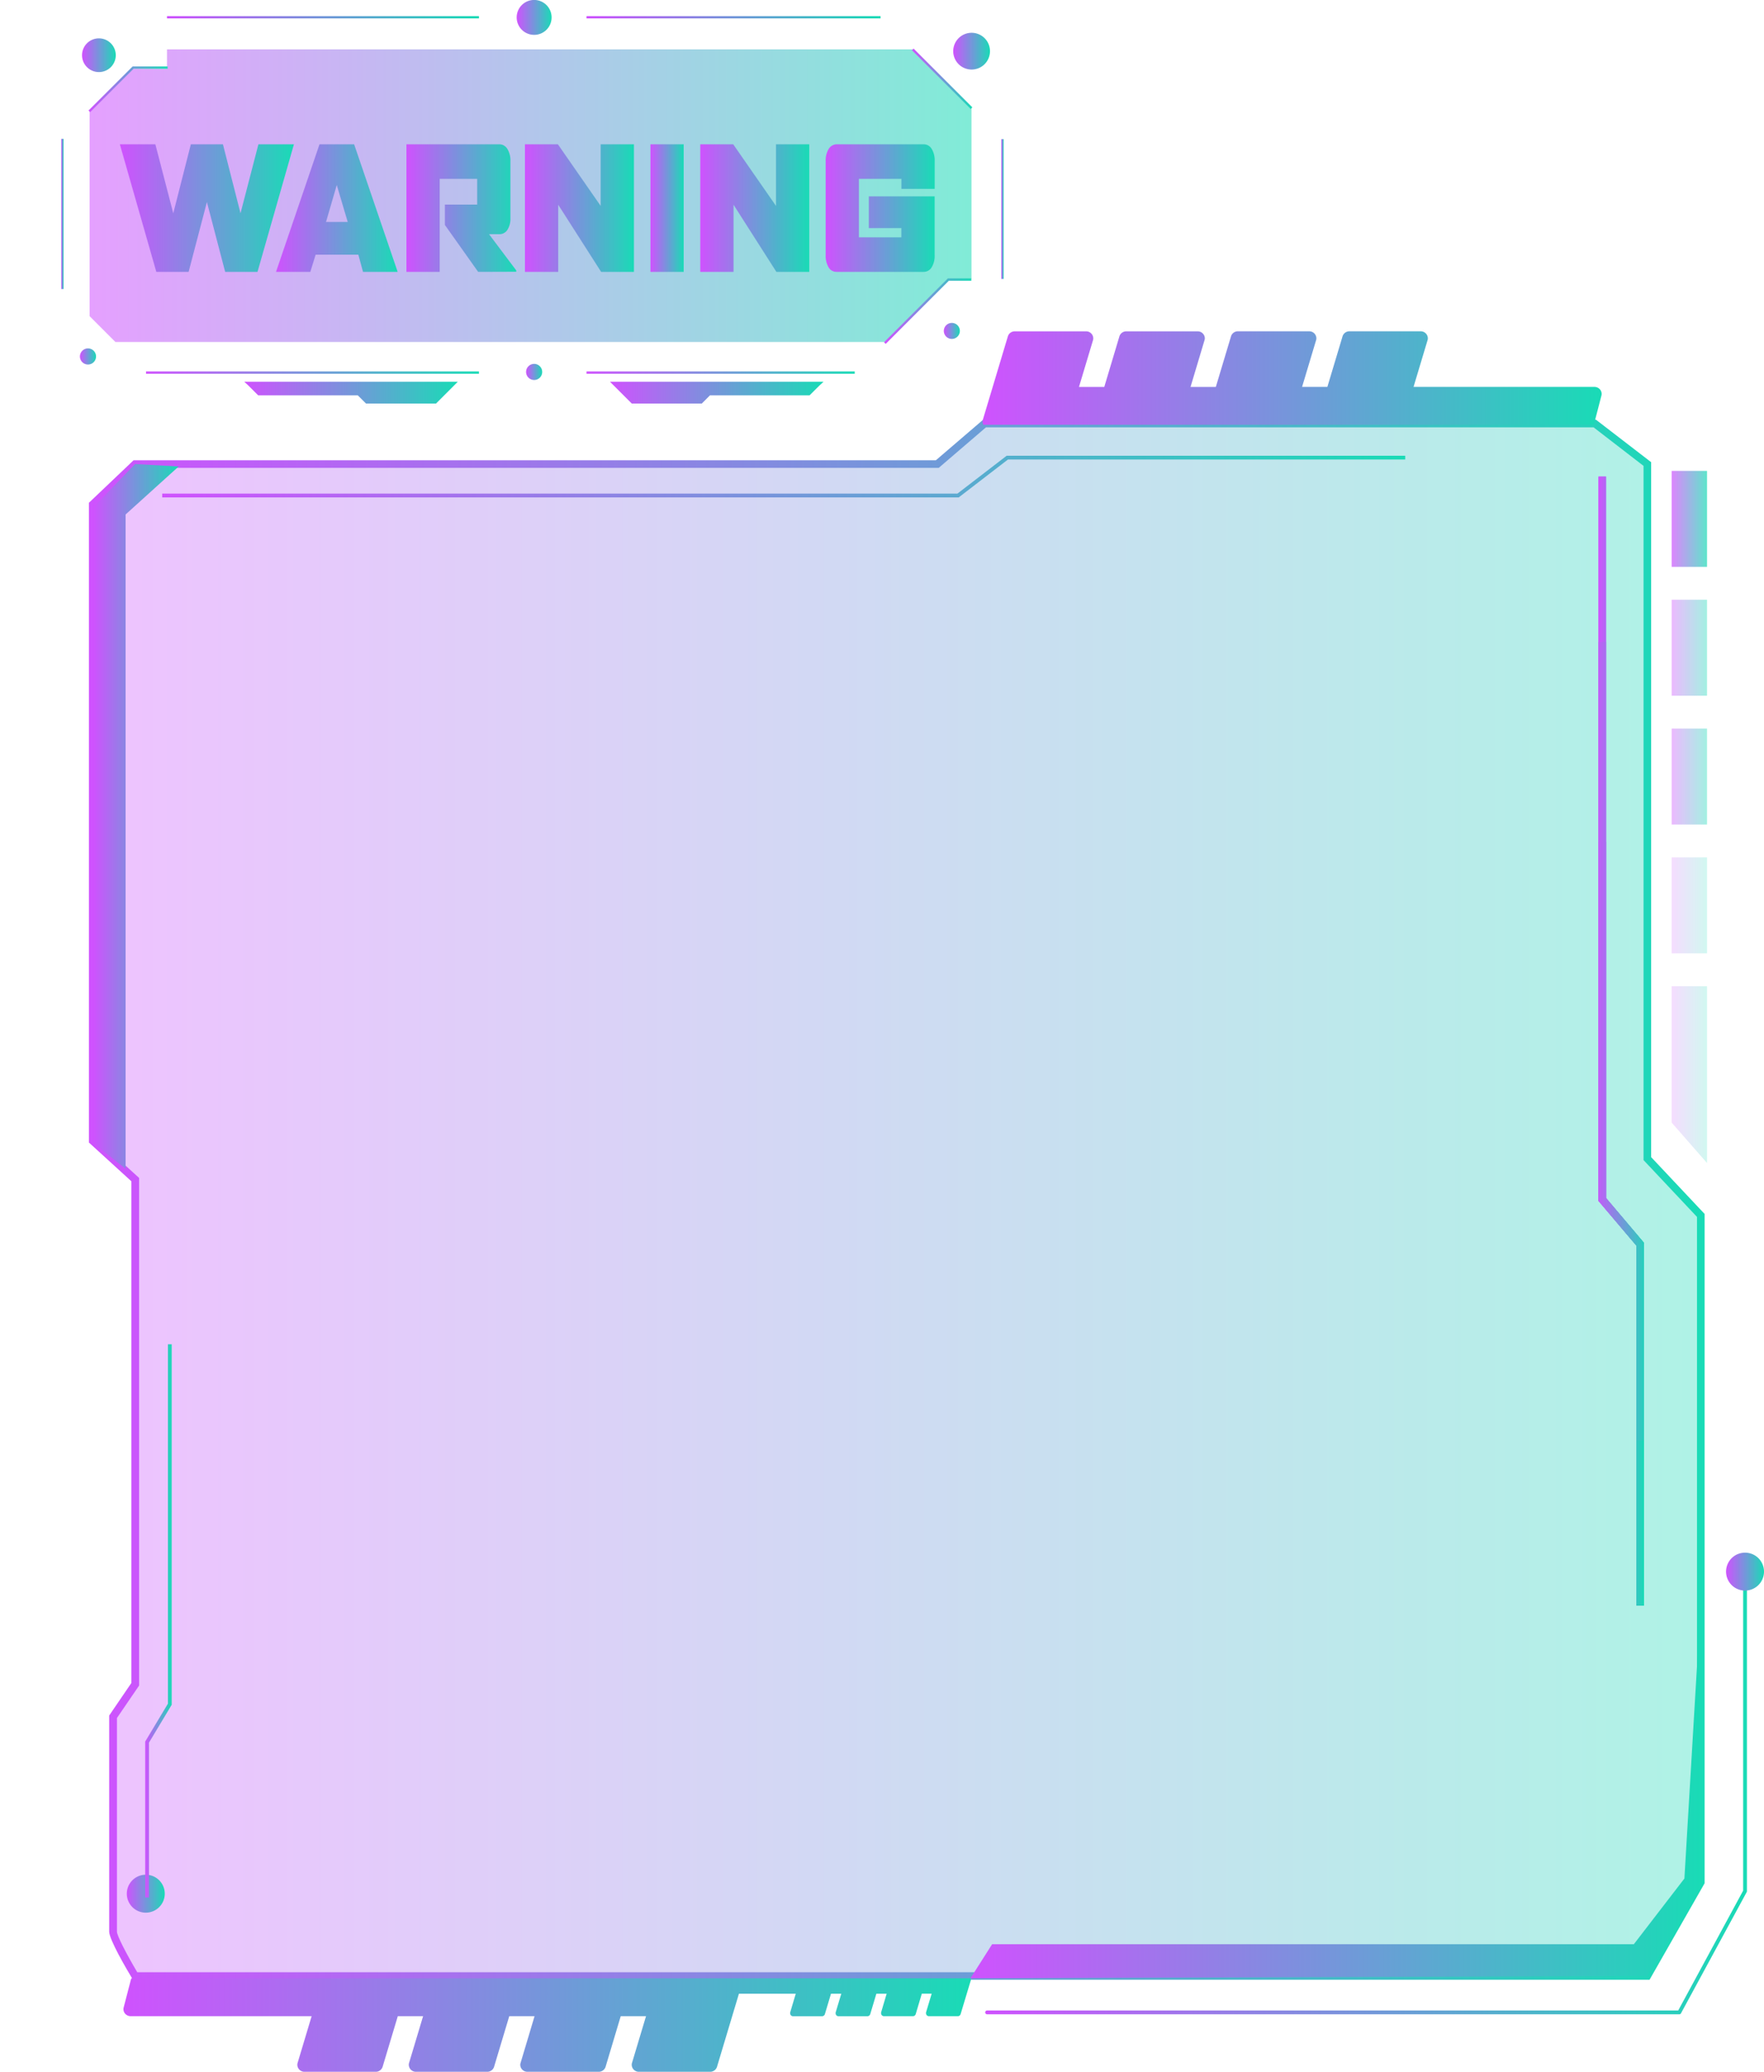 <svg xmlns="http://www.w3.org/2000/svg" xmlns:xlink="http://www.w3.org/1999/xlink" viewBox="0 0 418.43 491.51"><defs><style>.cls-1{mask:url(#mask);filter:url(#luminosity-noclip-2);}.cls-2{mix-blend-mode:multiply;fill:url(#linear-gradient);}.cls-3{fill:url(#New_Gradient_Swatch_1);}.cls-4{isolation:isolate;}.cls-5{opacity:0.35;fill:url(#New_Gradient_Swatch_1-2);}.cls-6{fill:url(#New_Gradient_Swatch_1-3);}.cls-7{opacity:0.7;fill:url(#New_Gradient_Swatch_1-4);}.cls-18,.cls-8,.cls-9{opacity:0.4;}.cls-8{fill:url(#New_Gradient_Swatch_1-5);}.cls-9{fill:url(#New_Gradient_Swatch_1-6);}.cls-10,.cls-11{opacity:0.2;}.cls-10{fill:url(#New_Gradient_Swatch_1-7);}.cls-11{fill:url(#New_Gradient_Swatch_1-8);}.cls-12{fill:url(#New_Gradient_Swatch_1-9);}.cls-13{fill:url(#New_Gradient_Swatch_1-10);}.cls-14{fill:url(#New_Gradient_Swatch_1-11);}.cls-15{fill:url(#New_Gradient_Swatch_1-12);}.cls-16{fill:url(#New_Gradient_Swatch_1-13);}.cls-17{mask:url(#mask-2);}.cls-18{fill:url(#New_Gradient_Swatch_1-14);}.cls-19{fill:url(#New_Gradient_Swatch_1-15);}.cls-20{clip-path:url(#clip-path);}.cls-21{fill:url(#New_Gradient_Swatch_1-18);}.cls-22{fill:url(#New_Gradient_Swatch_1-19);}.cls-23{fill:url(#New_Gradient_Swatch_1-20);}.cls-24{fill:url(#New_Gradient_Swatch_1-21);}.cls-25{fill:url(#New_Gradient_Swatch_1-22);}.cls-26{fill:url(#New_Gradient_Swatch_1-34);}.cls-27{fill:url(#New_Gradient_Swatch_1-35);}.cls-28{fill:url(#New_Gradient_Swatch_1-36);}.cls-29{fill:url(#New_Gradient_Swatch_1-37);}.cls-30{fill:url(#New_Gradient_Swatch_1-38);}.cls-31{fill:url(#New_Gradient_Swatch_1-39);}.cls-32{fill:url(#New_Gradient_Swatch_1-40);}.cls-33{fill:url(#New_Gradient_Swatch_1-41);}.cls-34{fill:url(#New_Gradient_Swatch_1-42);}.cls-35{fill:url(#New_Gradient_Swatch_1-43);}.cls-36{fill:url(#New_Gradient_Swatch_1-44);}.cls-37{fill:url(#New_Gradient_Swatch_1-45);}.cls-38{opacity:0.55;mix-blend-mode:screen;fill:url(#New_Gradient_Swatch_1-46);}.cls-39{fill:url(#New_Gradient_Swatch_1-47);}.cls-40{fill:url(#New_Gradient_Swatch_1-48);}.cls-41{fill:url(#New_Gradient_Swatch_1-49);}.cls-42{fill:url(#New_Gradient_Swatch_1-50);}.cls-43{fill:url(#New_Gradient_Swatch_1-51);}.cls-44{fill:url(#New_Gradient_Swatch_1-52);}.cls-45{fill:url(#New_Gradient_Swatch_1-53);}.cls-46{fill:url(#New_Gradient_Swatch_1-54);}.cls-47{fill:url(#New_Gradient_Swatch_1-55);}.cls-48{fill:url(#New_Gradient_Swatch_1-56);}.cls-49{fill:url(#New_Gradient_Swatch_1-57);}.cls-50{fill:url(#New_Gradient_Swatch_1-58);}.cls-51{filter:url(#luminosity-noclip);}</style><filter id="luminosity-noclip" x="0" y="-8437.76" width="22.17" height="32766" filterUnits="userSpaceOnUse" color-interpolation-filters="sRGB"><feFlood flood-color="#fff" result="bg"/><feBlend in="SourceGraphic" in2="bg"/></filter><mask id="mask" x="0" y="-8437.76" width="22.17" height="32766" maskUnits="userSpaceOnUse"><g class="cls-51"/></mask><linearGradient id="linear-gradient" x1="11.09" y1="111.58" x2="11.09" y2="271.32" gradientUnits="userSpaceOnUse"><stop offset="0" stop-color="#fff"/><stop offset="0.1" stop-color="#efefef"/><stop offset="0.29" stop-color="#c4c4c4"/><stop offset="0.55" stop-color="#7f7f7f"/><stop offset="0.88" stop-color="#212121"/><stop offset="0.99"/></linearGradient><linearGradient id="New_Gradient_Swatch_1" x1="379.17" y1="247.01" x2="389.96" y2="247.01" gradientUnits="userSpaceOnUse"><stop offset="0" stop-color="#cf52fe"/><stop offset="1" stop-color="#19dbb6"/></linearGradient><linearGradient id="New_Gradient_Swatch_1-2" x1="22" y1="284.64" x2="403.44" y2="284.64" xlink:href="#New_Gradient_Swatch_1"/><linearGradient id="New_Gradient_Swatch_1-3" x1="21.1" y1="284.64" x2="404.34" y2="284.64" xlink:href="#New_Gradient_Swatch_1"/><linearGradient id="New_Gradient_Swatch_1-4" x1="396.53" y1="123.11" x2="404.92" y2="123.11" xlink:href="#New_Gradient_Swatch_1"/><linearGradient id="New_Gradient_Swatch_1-5" x1="396.53" y1="153.67" x2="404.92" y2="153.67" xlink:href="#New_Gradient_Swatch_1"/><linearGradient id="New_Gradient_Swatch_1-6" x1="396.53" y1="184.24" x2="404.92" y2="184.24" xlink:href="#New_Gradient_Swatch_1"/><linearGradient id="New_Gradient_Swatch_1-7" x1="396.53" y1="254.95" x2="404.92" y2="254.95" xlink:href="#New_Gradient_Swatch_1"/><linearGradient id="New_Gradient_Swatch_1-8" x1="396.53" y1="214.8" x2="404.92" y2="214.8" xlink:href="#New_Gradient_Swatch_1"/><linearGradient id="New_Gradient_Swatch_1-9" x1="233.08" y1="89.69" x2="379.9" y2="89.69" xlink:href="#New_Gradient_Swatch_1"/><linearGradient id="New_Gradient_Swatch_1-10" x1="29.32" y1="480.43" x2="230.27" y2="480.43" xlink:href="#New_Gradient_Swatch_1"/><linearGradient id="New_Gradient_Swatch_1-11" x1="233.7" y1="425.89" x2="414.38" y2="425.89" xlink:href="#New_Gradient_Swatch_1"/><linearGradient id="New_Gradient_Swatch_1-12" x1="409.44" y1="372.85" x2="418.43" y2="372.85" xlink:href="#New_Gradient_Swatch_1"/><linearGradient id="New_Gradient_Swatch_1-13" x1="30.09" y1="449.26" x2="39.08" y2="449.26" xlink:href="#New_Gradient_Swatch_1"/><filter id="luminosity-noclip-2" x="0" y="111.58" width="22.17" height="159.75" filterUnits="userSpaceOnUse" color-interpolation-filters="sRGB"><feFlood flood-color="#fff" result="bg"/><feBlend in="SourceGraphic" in2="bg"/></filter><mask id="mask-2" x="0" y="111.58" width="22.17" height="159.75" maskUnits="userSpaceOnUse"><g class="cls-1"><path class="cls-2" d="M2.33,111.71l-.14,0a1.61,1.61,0,0,0-.54-.09A1.68,1.68,0,0,0,0,113.28v16.89a1.71,1.71,0,0,0,1.19,1.64l12,3.6v6l-11-3.3a1.61,1.61,0,0,0-.54-.09A1.68,1.68,0,0,0,0,139.75v16.88a1.71,1.71,0,0,0,1.19,1.64l12,3.6v6l-11-3.29a1.62,1.62,0,0,0-.54-.1A1.68,1.68,0,0,0,0,166.21V183.1a1.71,1.71,0,0,0,1.19,1.64l12,3.59v6l-11-3.3a1.61,1.61,0,0,0-.54-.09A1.68,1.68,0,0,0,0,192.67v16.89a1.71,1.71,0,0,0,1.19,1.64l17.34,5.2v13.48l-4.46-1.33a.54.54,0,0,0-.22,0,.68.68,0,0,0-.67.69v6.85a.7.7,0,0,0,.49.66l4.86,1.46v2.44l-4.46-1.34a.78.78,0,0,0-.22,0,.67.67,0,0,0-.67.69v6.84a.7.7,0,0,0,.49.67l4.86,1.46v2.44L14.07,250a.78.78,0,0,0-.22,0,.68.68,0,0,0-.67.69v6.85a.7.7,0,0,0,.49.67l4.86,1.45v2.45l-4.46-1.34a.54.54,0,0,0-.22,0,.68.68,0,0,0-.67.69v6.85a.68.68,0,0,0,.49.66l8,2.41a.64.64,0,0,0,.49-.05V120.33C15.53,117.62,8,114.28,2.33,111.71Z"/></g></mask><linearGradient id="New_Gradient_Swatch_1-14" x1="0" y1="191.45" x2="22.17" y2="191.45" xlink:href="#New_Gradient_Swatch_1"/><linearGradient id="New_Gradient_Swatch_1-15" x1="38.48" y1="113.07" x2="333.33" y2="113.07" xlink:href="#New_Gradient_Swatch_1"/><clipPath id="clip-path"><polygon id="SVGID" class="cls-3" points="389.96 380.94 388.16 380.94 388.16 295.52 379.17 284.9 379.17 113.07 380.97 113.07 380.97 284.24 389.96 294.86 389.96 380.94"/></clipPath><linearGradient id="New_Gradient_Swatch_1-18" x1="378.06" y1="247.01" x2="391.07" y2="247.01" xlink:href="#New_Gradient_Swatch_1"/><linearGradient id="New_Gradient_Swatch_1-19" x1="378.11" y1="247.01" x2="391.03" y2="247.01" xlink:href="#New_Gradient_Swatch_1"/><linearGradient id="New_Gradient_Swatch_1-20" x1="34.44" y1="384.54" x2="40.73" y2="384.54" xlink:href="#New_Gradient_Swatch_1"/><linearGradient id="New_Gradient_Swatch_1-21" x1="230.2" y1="422.15" x2="403.74" y2="422.15" xlink:href="#New_Gradient_Swatch_1"/><linearGradient id="New_Gradient_Swatch_1-22" x1="22.17" y1="193.68" x2="42.38" y2="193.68" xlink:href="#New_Gradient_Swatch_1"/><linearGradient id="New_Gradient_Swatch_1-34" x1="39.61" y1="4.09" x2="113.61" y2="4.09" xlink:href="#New_Gradient_Swatch_1"/><linearGradient id="New_Gradient_Swatch_1-35" x1="34.64" y1="88.4" x2="113.61" y2="88.4" xlink:href="#New_Gradient_Swatch_1"/><linearGradient id="New_Gradient_Swatch_1-36" x1="14.53" y1="50.75" x2="15.09" y2="50.75" xlink:href="#New_Gradient_Swatch_1"/><linearGradient id="New_Gradient_Swatch_1-37" x1="237.52" y1="49.6" x2="238.07" y2="49.6" xlink:href="#New_Gradient_Swatch_1"/><linearGradient id="New_Gradient_Swatch_1-38" x1="139.13" y1="88.4" x2="202.75" y2="88.4" xlink:href="#New_Gradient_Swatch_1"/><linearGradient id="New_Gradient_Swatch_1-39" x1="139.13" y1="4.09" x2="208.87" y2="4.09" xlink:href="#New_Gradient_Swatch_1"/><linearGradient id="New_Gradient_Swatch_1-40" x1="122.57" y1="4.14" x2="130.84" y2="4.14" xlink:href="#New_Gradient_Swatch_1"/><linearGradient id="New_Gradient_Swatch_1-41" x1="19.53" y1="13.1" x2="27.46" y2="13.1" xlink:href="#New_Gradient_Swatch_1"/><linearGradient id="New_Gradient_Swatch_1-42" x1="223.88" y1="78.51" x2="227.68" y2="78.51" xlink:href="#New_Gradient_Swatch_1"/><linearGradient id="New_Gradient_Swatch_1-43" x1="18.97" y1="84.58" x2="22.78" y2="84.58" xlink:href="#New_Gradient_Swatch_1"/><linearGradient id="New_Gradient_Swatch_1-44" x1="226.11" y1="12.14" x2="234.83" y2="12.14" xlink:href="#New_Gradient_Swatch_1"/><linearGradient id="New_Gradient_Swatch_1-45" x1="124.8" y1="88.25" x2="128.61" y2="88.25" xlink:href="#New_Gradient_Swatch_1"/><linearGradient id="New_Gradient_Swatch_1-46" x1="21.26" y1="46.43" x2="230.44" y2="46.43" xlink:href="#New_Gradient_Swatch_1"/><linearGradient id="New_Gradient_Swatch_1-47" x1="209.7" y1="73.82" x2="230.4" y2="73.82" xlink:href="#New_Gradient_Swatch_1"/><linearGradient id="New_Gradient_Swatch_1-48" x1="216.31" y1="18.69" x2="230.64" y2="18.69" gradientTransform="translate(78.67 -152.54) rotate(45)" xlink:href="#New_Gradient_Swatch_1"/><linearGradient id="New_Gradient_Swatch_1-49" x1="20.99" y1="21.19" x2="39.75" y2="21.19" xlink:href="#New_Gradient_Swatch_1"/><linearGradient id="New_Gradient_Swatch_1-50" x1="57.94" y1="93.16" x2="108.59" y2="93.16" xlink:href="#New_Gradient_Swatch_1"/><linearGradient id="New_Gradient_Swatch_1-51" x1="144.69" y1="93.16" x2="195.34" y2="93.16" xlink:href="#New_Gradient_Swatch_1"/><linearGradient id="New_Gradient_Swatch_1-52" x1="28.43" y1="49.37" x2="69.72" y2="49.37" xlink:href="#New_Gradient_Swatch_1"/><linearGradient id="New_Gradient_Swatch_1-53" x1="65.5" y1="49.37" x2="94.34" y2="49.37" xlink:href="#New_Gradient_Swatch_1"/><linearGradient id="New_Gradient_Swatch_1-54" x1="96.41" y1="49.37" x2="122.42" y2="49.37" xlink:href="#New_Gradient_Swatch_1"/><linearGradient id="New_Gradient_Swatch_1-55" x1="124.52" y1="49.37" x2="150.37" y2="49.37" xlink:href="#New_Gradient_Swatch_1"/><linearGradient id="New_Gradient_Swatch_1-56" x1="154.29" y1="49.37" x2="162.17" y2="49.37" xlink:href="#New_Gradient_Swatch_1"/><linearGradient id="New_Gradient_Swatch_1-57" x1="166.09" y1="49.37" x2="191.94" y2="49.37" xlink:href="#New_Gradient_Swatch_1"/><linearGradient id="New_Gradient_Swatch_1-58" x1="195.86" y1="49.37" x2="221.7" y2="49.37" xlink:href="#New_Gradient_Swatch_1"/></defs><title>message_03_purple_green</title><g class="cls-4"><g id="Layer_2" data-name="Layer 2"><g id="Layer_1-2" data-name="Layer 1"><path class="cls-5" d="M390.76,274.88V110.09l-12.49-9.61H233.55l-11.21,9.61H32.05l-10,9.57v151l10,9.18V399.6l-5.25,7.71v50.94c0,1.8,5.25,10.54,5.25,10.54H390.76l12.68-22.22V288.36Z"/><path class="cls-6" d="M391.28,469.69H31.55l-.27-.43c-1.26-2.1-5.38-9.11-5.38-11V407l5.26-7.72V280.25L21.1,271.07V119.27l10.59-10.08H222l11.2-9.61H378.58l13.08,10.07V274.52L404.34,288V446.8ZM32.56,467.9H390.24l12.3-21.57V288.71l-12.68-13.48V110.53L378,101.38H233.88L222.67,111H32.41L22.9,120V270.28L33,279.46V399.88l-5.26,7.71v50.66C27.69,459.17,30.17,463.88,32.56,467.9Z"/><rect class="cls-7" x="396.53" y="111.72" width="8.39" height="22.77"/><rect class="cls-8" x="396.53" y="142.29" width="8.39" height="22.77"/><rect class="cls-9" x="396.53" y="172.85" width="8.39" height="22.77"/><polygon class="cls-10" points="396.53 233.98 396.53 266.34 404.92 275.93 404.92 233.98 396.53 233.98"/><rect class="cls-11" x="396.53" y="203.41" width="8.39" height="22.77"/><path class="cls-12" d="M378,100.78a1.39,1.39,0,0,0,.16-.35l1.71-6.59a1.63,1.63,0,0,0-.31-1.41,1.75,1.75,0,0,0-1.35-.64H335.3l3.3-11a1.65,1.65,0,0,0,.09-.54,1.68,1.68,0,0,0-1.7-1.65H320.1a1.69,1.69,0,0,0-1.64,1.19l-3.6,12h-6l3.3-11a1.65,1.65,0,0,0,.09-.54,1.68,1.68,0,0,0-1.71-1.65H293.64A1.69,1.69,0,0,0,292,79.8l-3.6,12h-6l3.29-11a1.66,1.66,0,0,0,.1-.54,1.68,1.68,0,0,0-1.71-1.65H267.17a1.69,1.69,0,0,0-1.64,1.19l-3.59,12h-6l3.3-11a1.65,1.65,0,0,0,.09-.54,1.68,1.68,0,0,0-1.7-1.65H240.71a1.69,1.69,0,0,0-1.64,1.19l-5.93,19.77a1.59,1.59,0,0,0,.13,1.21Z"/><path class="cls-13" d="M230.2,469.34h-199a1.39,1.39,0,0,0-.16.35l-1.71,6.59a1.63,1.63,0,0,0,.31,1.41,1.75,1.75,0,0,0,1.35.64H73.92l-3.3,11a1.61,1.61,0,0,0-.09.54,1.68,1.68,0,0,0,1.7,1.65H89.12a1.69,1.69,0,0,0,1.64-1.19l3.6-12h6l-3.3,11a1.61,1.61,0,0,0-.09.54,1.68,1.68,0,0,0,1.71,1.65h16.88a1.69,1.69,0,0,0,1.64-1.19l3.6-12h6l-3.29,11a1.62,1.62,0,0,0-.1.54,1.68,1.68,0,0,0,1.71,1.65h16.89a1.69,1.69,0,0,0,1.64-1.19l3.59-12h6l-3.3,11a1.61,1.61,0,0,0-.09.54,1.68,1.68,0,0,0,1.7,1.65h16.89a1.69,1.69,0,0,0,1.64-1.19l5.2-17.34h13.48l-1.33,4.46a.54.54,0,0,0,0,.22.68.68,0,0,0,.69.67H195a.7.7,0,0,0,.66-.48l1.46-4.87h2.44l-1.34,4.46a.78.78,0,0,0,0,.22.67.67,0,0,0,.69.67h6.84a.7.7,0,0,0,.67-.48l1.46-4.87h2.44L209,477.44a.78.78,0,0,0,0,.22.68.68,0,0,0,.69.67h6.85a.7.7,0,0,0,.67-.48l1.45-4.87H221l-1.34,4.46a.78.78,0,0,0,0,.22.68.68,0,0,0,.69.67h6.85a.68.68,0,0,0,.66-.48l2.41-8A.64.64,0,0,0,230.2,469.34Z"/><path class="cls-14" d="M398.35,477.88H234.15a.45.45,0,1,1,0-.9H398.08l15.4-28.43v-74.2a.45.45,0,1,1,.9,0v74.31a.54.54,0,0,1-.05.22l-15.59,28.76A.43.43,0,0,1,398.35,477.88Z"/><path class="cls-15" d="M418.43,372.85a4.5,4.5,0,1,1-4.5-4.49A4.5,4.5,0,0,1,418.43,372.85Z"/><path class="cls-16" d="M39.08,449.26a4.5,4.5,0,1,1-4.49-4.49A4.5,4.5,0,0,1,39.08,449.26Z"/><g class="cls-17"><path class="cls-18" d="M2.33,111.71l-.14,0a1.61,1.61,0,0,0-.54-.09A1.68,1.68,0,0,0,0,113.28v16.89a1.71,1.71,0,0,0,1.19,1.64l12,3.6v6l-11-3.3a1.61,1.61,0,0,0-.54-.09A1.68,1.68,0,0,0,0,139.75v16.88a1.71,1.71,0,0,0,1.19,1.64l12,3.6v6l-11-3.29a1.62,1.62,0,0,0-.54-.1A1.68,1.68,0,0,0,0,166.21V183.1a1.71,1.71,0,0,0,1.19,1.64l12,3.59v6l-11-3.3a1.61,1.61,0,0,0-.54-.09A1.68,1.68,0,0,0,0,192.67v16.89a1.71,1.71,0,0,0,1.19,1.64l17.34,5.2v13.48l-4.46-1.33a.54.54,0,0,0-.22,0,.68.68,0,0,0-.67.69v6.85a.7.7,0,0,0,.49.66l4.86,1.46v2.44l-4.46-1.34a.78.78,0,0,0-.22,0,.67.67,0,0,0-.67.69v6.84a.7.7,0,0,0,.49.67l4.86,1.46v2.44L14.07,250a.78.78,0,0,0-.22,0,.68.68,0,0,0-.67.69v6.85a.7.7,0,0,0,.49.67l4.86,1.45v2.45l-4.46-1.34a.54.54,0,0,0-.22,0,.68.68,0,0,0-.67.69v6.85a.68.68,0,0,0,.49.66l8,2.41a.64.64,0,0,0,.49-.05V120.33C15.53,117.62,8,114.28,2.33,111.71Z"/></g><polygon class="cls-19" points="227.41 118.01 38.48 118.01 38.48 117.11 227.1 117.11 238.79 108.12 333.33 108.12 333.33 109.02 239.09 109.02 227.41 118.01"/><polygon id="SVGID-2" data-name="SVGID" class="cls-3" points="389.96 380.94 388.16 380.94 388.16 295.52 379.17 284.9 379.17 113.07 380.97 113.07 380.97 284.24 389.96 294.86 389.96 380.94"/><g class="cls-20"><rect class="cls-3" x="379.17" y="113.07" width="10.79" height="267.88"/><path class="cls-21" d="M384.57,341.78q-3.27,0-6.51-.13h.21V152.36h-.21q3.24-.13,6.51-.13t6.5.13h-.21V341.65h.21Q387.85,341.79,384.57,341.78Z"/><path class="cls-22" d="M384.57,294.39c-2.18,0-4.34-.08-6.46-.24h.16V199.86h-.16c2.12-.16,4.28-.24,6.46-.24s4.33.08,6.46.24h-.17v94.29H391Q387.84,294.39,384.57,294.39Z"/></g><polygon class="cls-23" points="35.34 450.16 34.44 450.16 34.44 413.18 39.83 404.19 39.83 318.92 40.73 318.92 40.73 404.44 35.34 413.43 35.34 450.16"/><polygon class="cls-24" points="230.2 469.34 235.34 461.25 387.56 461.25 399.55 445.67 403.74 374.95 403.74 446.57 390.76 468.79 230.2 469.34"/><polygon class="cls-25" points="42.38 110.67 29.79 122.06 29.79 277.27 22.17 271.25 22.17 120.33 32.05 110.09 42.38 110.67"/><rect class="cls-7" x="396.53" y="111.72" width="8.39" height="22.77"/><rect class="cls-8" x="396.53" y="142.29" width="8.39" height="22.77"/><rect class="cls-9" x="396.53" y="172.85" width="8.39" height="22.77"/><polygon class="cls-10" points="396.53 233.98 396.53 266.34 404.92 275.93 404.92 233.98 396.53 233.98"/><rect class="cls-11" x="396.53" y="203.41" width="8.39" height="22.77"/><path class="cls-12" d="M378,100.78a1.39,1.39,0,0,0,.16-.35l1.71-6.59a1.63,1.63,0,0,0-.31-1.41,1.75,1.75,0,0,0-1.35-.64H335.3l3.3-11a1.65,1.65,0,0,0,.09-.54,1.68,1.68,0,0,0-1.7-1.65H320.1a1.69,1.69,0,0,0-1.64,1.19l-3.6,12h-6l3.3-11a1.65,1.65,0,0,0,.09-.54,1.68,1.68,0,0,0-1.71-1.65H293.64A1.69,1.69,0,0,0,292,79.8l-3.6,12h-6l3.29-11a1.66,1.66,0,0,0,.1-.54,1.68,1.68,0,0,0-1.71-1.65H267.17a1.69,1.69,0,0,0-1.64,1.19l-3.59,12h-6l3.3-11a1.65,1.65,0,0,0,.09-.54,1.68,1.68,0,0,0-1.7-1.65H240.71a1.69,1.69,0,0,0-1.64,1.19l-5.93,19.77a1.59,1.59,0,0,0,.13,1.21Z"/><path class="cls-13" d="M230.2,469.34h-199a1.39,1.39,0,0,0-.16.35l-1.71,6.59a1.63,1.63,0,0,0,.31,1.41,1.75,1.75,0,0,0,1.35.64H73.92l-3.3,11a1.61,1.61,0,0,0-.09.54,1.68,1.68,0,0,0,1.7,1.65H89.12a1.69,1.69,0,0,0,1.64-1.19l3.6-12h6l-3.3,11a1.61,1.61,0,0,0-.09.54,1.68,1.68,0,0,0,1.71,1.65h16.88a1.69,1.69,0,0,0,1.64-1.19l3.6-12h6l-3.29,11a1.62,1.62,0,0,0-.1.54,1.68,1.68,0,0,0,1.71,1.65h16.89a1.69,1.69,0,0,0,1.64-1.19l3.59-12h6l-3.3,11a1.61,1.61,0,0,0-.09.54,1.68,1.68,0,0,0,1.7,1.65h16.89a1.69,1.69,0,0,0,1.64-1.19l5.2-17.34h13.48l-1.33,4.46a.54.54,0,0,0,0,.22.68.68,0,0,0,.69.67H195a.7.7,0,0,0,.66-.48l1.46-4.87h2.44l-1.34,4.46a.78.78,0,0,0,0,.22.67.67,0,0,0,.69.67h6.84a.7.7,0,0,0,.67-.48l1.46-4.87h2.44L209,477.44a.78.78,0,0,0,0,.22.68.68,0,0,0,.69.67h6.85a.7.7,0,0,0,.67-.48l1.45-4.87H221l-1.34,4.46a.78.78,0,0,0,0,.22.68.68,0,0,0,.69.67h6.85a.68.68,0,0,0,.66-.48l2.41-8A.64.64,0,0,0,230.2,469.34Z"/><path class="cls-15" d="M418.43,372.85a4.5,4.5,0,1,1-4.5-4.49A4.5,4.5,0,0,1,418.43,372.85Z"/><path class="cls-16" d="M39.08,449.26a4.5,4.5,0,1,1-4.49-4.49A4.5,4.5,0,0,1,39.08,449.26Z"/><polygon class="cls-24" points="230.2 469.34 235.34 461.25 387.56 461.25 399.55 445.67 403.74 374.95 403.74 446.57 390.76 468.79 230.2 469.34"/><polygon class="cls-25" points="42.38 110.67 29.79 122.06 29.79 277.27 22.17 271.25 22.17 120.33 32.05 110.09 42.38 110.67"/><rect class="cls-26" x="39.61" y="3.82" width="74" height="0.55"/><rect class="cls-27" x="34.64" y="88.12" width="78.97" height="0.55"/><rect class="cls-28" x="14.53" y="32.94" width="0.55" height="35.63"/><rect class="cls-29" x="237.52" y="33.01" width="0.55" height="33.17"/><rect class="cls-30" x="139.13" y="88.12" width="63.62" height="0.55"/><rect class="cls-31" x="139.13" y="3.82" width="69.74" height="0.55"/><path class="cls-32" d="M130.84,4.13a4.14,4.14,0,1,0-4.13,4.14A4.13,4.13,0,0,0,130.84,4.13Z"/><path class="cls-33" d="M27.46,13.1a4,4,0,1,0-4,4A4,4,0,0,0,27.46,13.1Z"/><path class="cls-34" d="M227.68,78.51a1.9,1.9,0,1,0-1.9,1.9A1.9,1.9,0,0,0,227.68,78.51Z"/><path class="cls-35" d="M22.78,84.58a1.91,1.91,0,1,0-1.91,1.9A1.91,1.91,0,0,0,22.78,84.58Z"/><path class="cls-36" d="M234.83,12.14a4.36,4.36,0,1,0-4.36,4.36A4.36,4.36,0,0,0,234.83,12.14Z"/><path class="cls-37" d="M128.61,88.25a1.91,1.91,0,1,0-1.9,1.9A1.9,1.9,0,0,0,128.61,88.25Z"/><polygon class="cls-38" points="230.44 25.66 230.44 66.18 224.97 66.18 210.02 81.13 27.37 81.13 21.26 75.01 21.26 26.49 31.42 16.32 39.61 16.32 39.61 11.72 216.5 11.72 230.44 25.66"/><polygon class="cls-39" points="210.09 81.59 209.7 81.2 224.85 66.04 230.4 66.04 230.4 66.6 225.08 66.6 210.09 81.59"/><rect class="cls-40" x="223.2" y="8.84" width="0.55" height="19.71" transform="translate(52.24 163.49) rotate(-45)"/><polygon class="cls-41" points="21.38 26.61 20.99 26.22 31.45 15.77 39.75 15.77 39.75 16.32 31.67 16.32 21.38 26.61"/><polygon class="cls-42" points="58.93 91.48 61.24 93.79 84.87 93.79 86.82 95.74 103.43 95.74 108.59 90.57 57.94 90.57 58.93 91.48"/><polygon class="cls-43" points="194.36 91.48 192.04 93.79 168.41 93.79 166.47 95.74 149.86 95.74 144.69 90.57 195.34 90.57 194.36 91.48"/><path class="cls-44" d="M61.08,64.5H53.41L49.08,47.94,44.74,64.5H37.08L28.43,34.23h8.42L41.1,50.6l4.17-16.37h7.61L57.05,50.6,61.3,34.23h8.42Z"/><path class="cls-45" d="M86.11,64.5,85,60.42H74.87L73.61,64.5H65.5v-.08L75.79,34.23H84l10.3,30.19v.08ZM79.88,43.9l-2.55,8.76h5.15Z"/><path class="cls-46" d="M113.42,64.5l-7.89-11.13V48.54h7.66V42.43H104.3V64.5H96.41V34.23h22a2.22,2.22,0,0,1,1.93,1.09,5.14,5.14,0,0,1,.73,2.91V51.7a4.86,4.86,0,0,1-.73,2.86,2.23,2.23,0,0,1-1.93,1H116l6.46,8.6v.31Z"/><path class="cls-47" d="M142.59,64.5,132.41,48.57V64.5h-7.89V34.23h7.81l10.15,14.62V34.23h7.89V64.5Z"/><path class="cls-48" d="M154.29,64.5V34.23h7.88V64.5Z"/><path class="cls-49" d="M184.16,64.5,174,48.57V64.5h-7.89V34.23h7.81l10.15,14.62V34.23h7.89V64.5Z"/><path class="cls-50" d="M221,63.41a2.21,2.21,0,0,1-1.94,1.09H198.46a2.15,2.15,0,0,1-1.92-1.09,5.36,5.36,0,0,1-.68-2.91V38.23a5.22,5.22,0,0,1,.72-2.91,2.27,2.27,0,0,1,2-1.09h20.51A2.23,2.23,0,0,1,221,35.32a5.23,5.23,0,0,1,.71,2.91v6.58h-7.89V42.43H203.74V56.3h10.07V54.12h-7.72V46.59H221.7V60.5A5.18,5.18,0,0,1,221,63.41Z"/></g></g></g></svg>